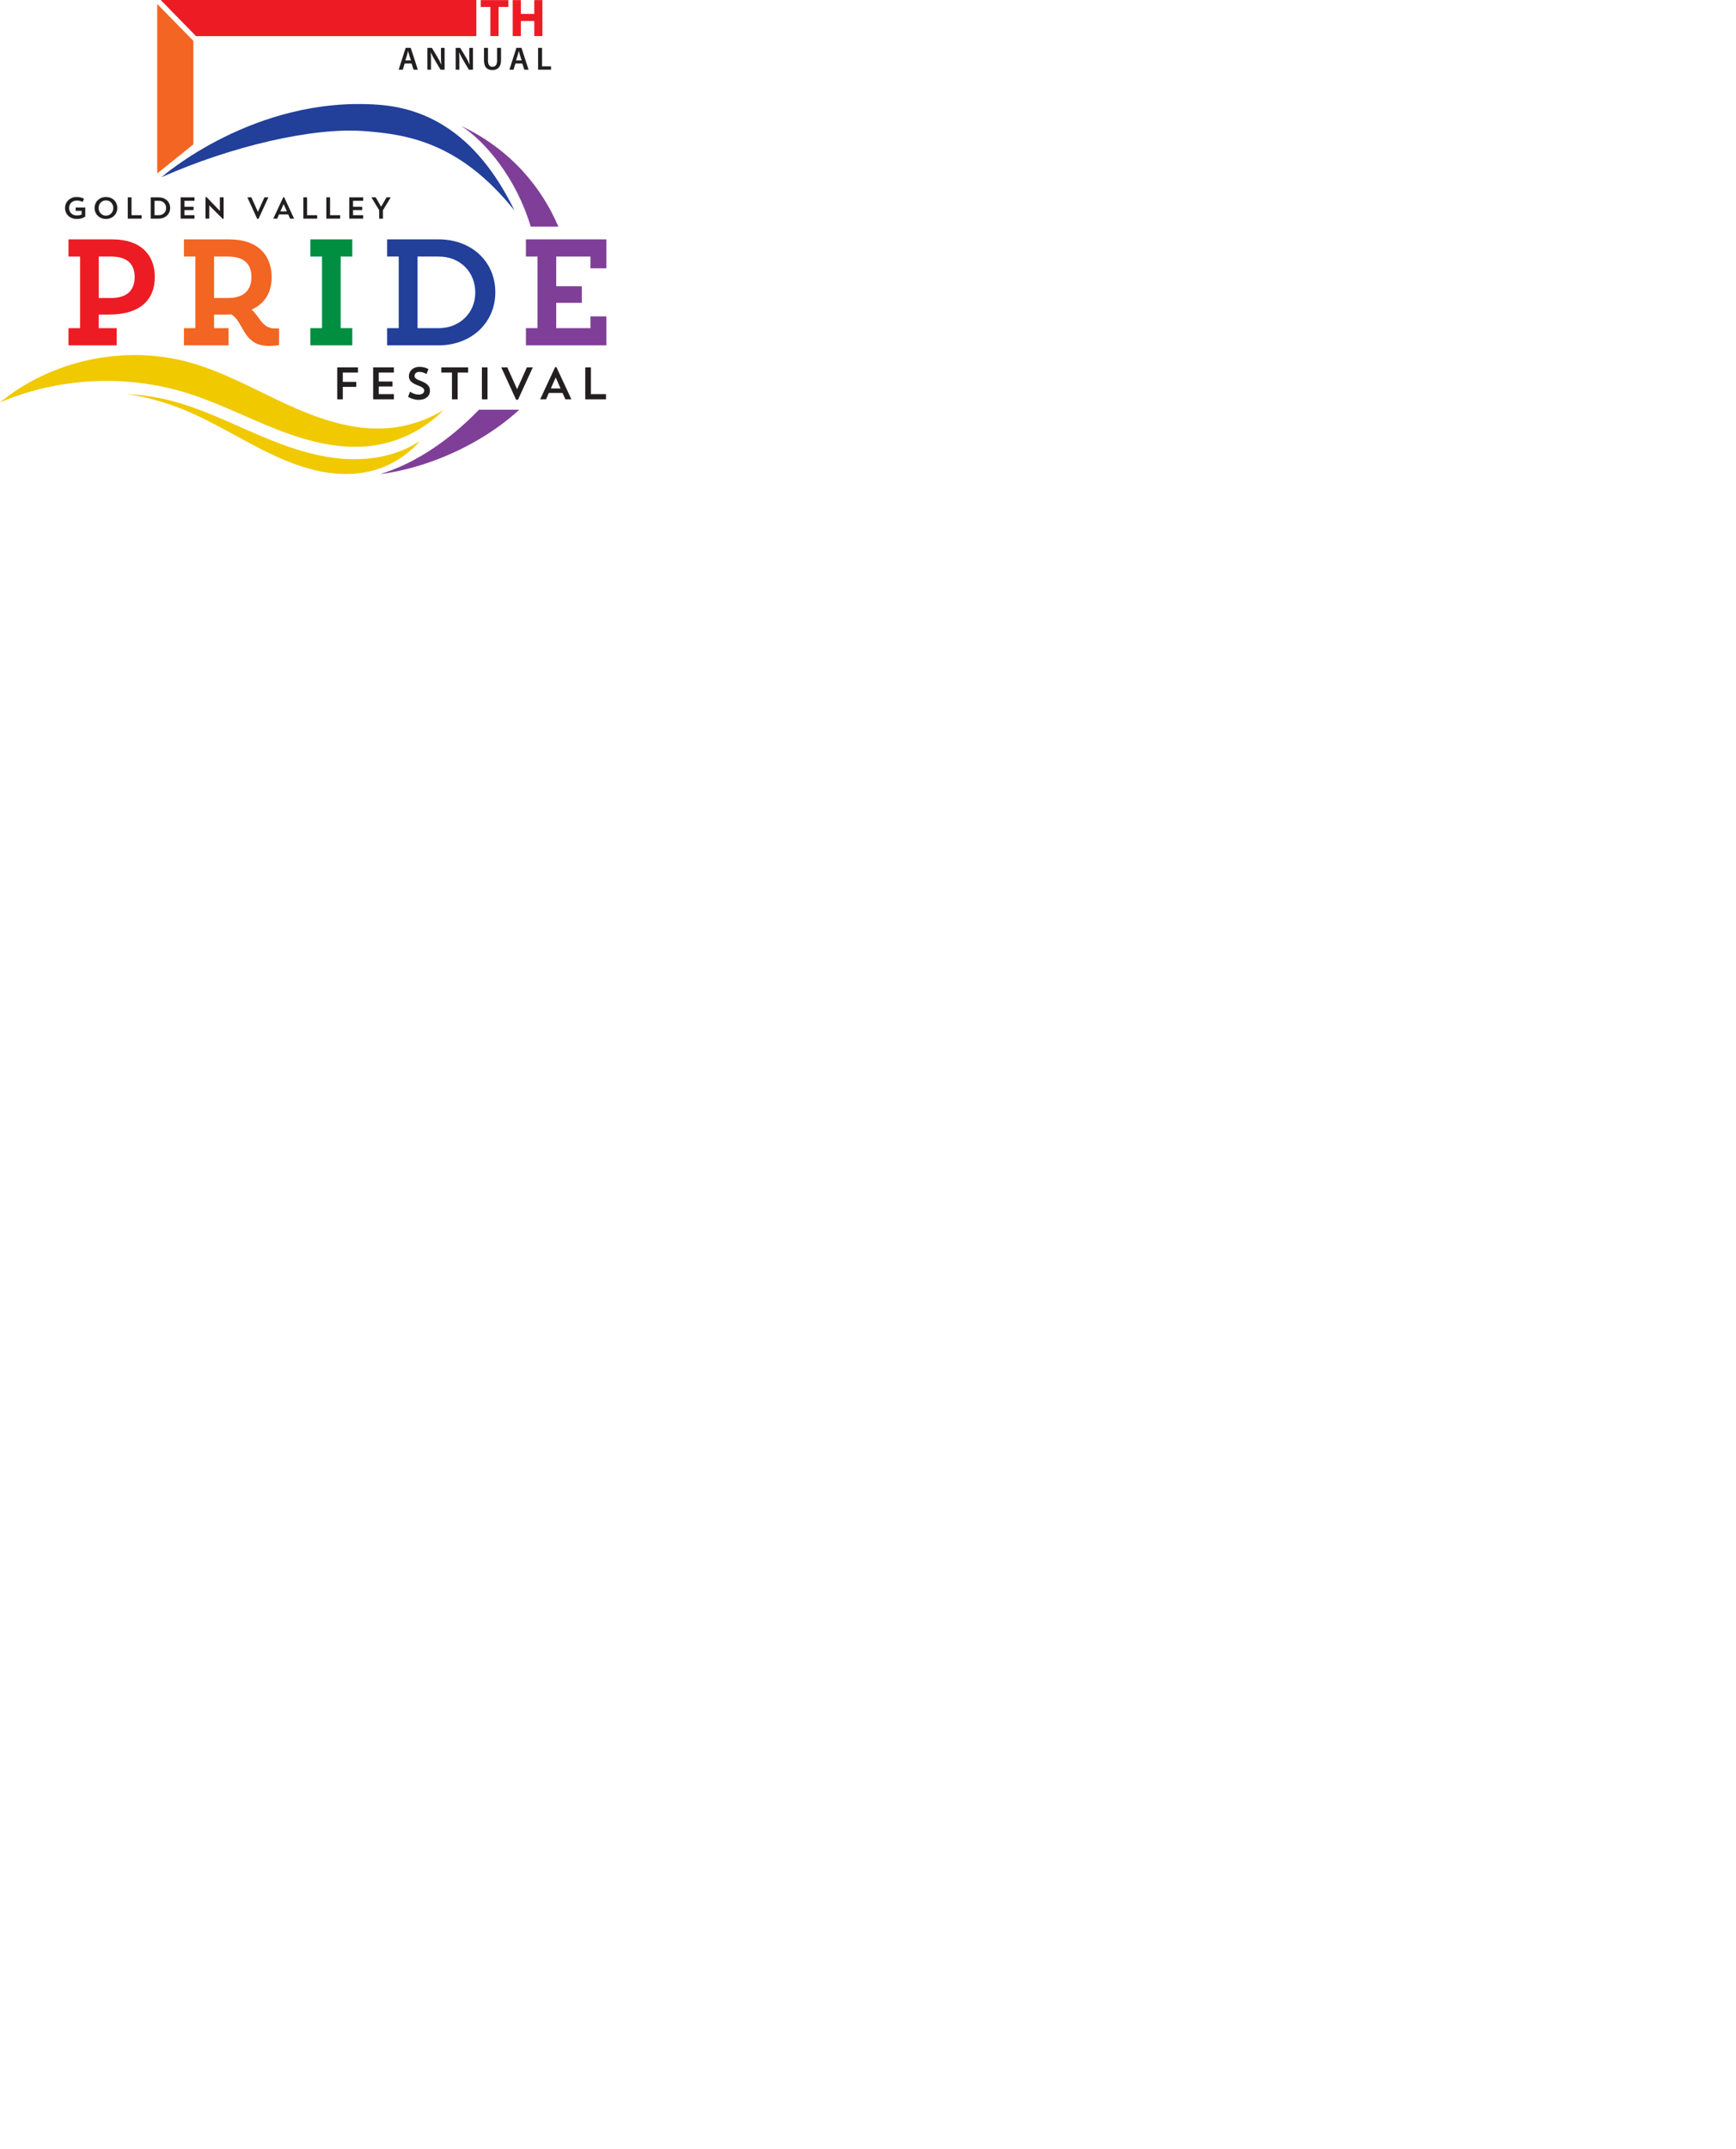<?xml version="1.0" encoding="UTF-8"?><svg id="Background" xmlns="http://www.w3.org/2000/svg" viewBox="0 0 4800.63 5941.21"><defs><style>.cls-1{fill:#008e41;}.cls-2{fill:#f26522;}.cls-3{fill:#ed1c24;}.cls-4{fill:#f0c900;}.cls-5{fill:#7f3f98;}.cls-6{fill:#231f20;}.cls-7{fill:#223f9a;}</style></defs><g><path class="cls-5" d="m1467.72,626.59h76.35c-45.15-106.33-129.76-212.37-268.73-278.42,68.08,43.86,152.62,145.66,192.37,278.42Z"/><path class="cls-5" d="m1324.38,1132.75c-76.36,79.52-172.71,147.8-273.5,178.13,126.05-16.13,275.94-78.09,385.17-178.13h-111.67Z"/></g><g><path class="cls-4" d="m0,1112.51c143.03-117.13,343.83-159.86,522.15-111.12,94.09,25.72,179.91,74.49,268.49,115.35,88.58,40.84,184.28,74.58,281.52,67.01,54.48-4.26,107.88-21.67,154.39-50.34-51.33,52.65-120.32,87.76-193.09,98.28-89.62,12.96-180.67-10.62-265.08-43.41-84.4-32.79-165.23-74.99-251.71-101.83-168.14-52.19-354.65-42.78-516.68,26.06"/><path class="cls-4" d="m866.56,1298.8c6.05,1.5,12.13,2.87,18.08,4.08,48.45,9.84,94.04,10.1,135.51.76,45.51-10.25,87.58-32.51,121.66-64.36,6.73-6.29,13.11-12.92,19.12-19.85-15.71,10.19-32.33,18.91-49.57,25.93-49.88,20.3-108.82,28.05-170.45,22.41-25.35-2.32-52.08-6.94-79.44-13.72h-.01c-26.74-6.63-54.52-15.37-84.96-26.71-39.13-14.58-77.81-31.67-115.21-48.19-61.37-27.11-124.83-55.15-190.14-71.81l-3.76-.95c-38.26-9.49-77.29-15.12-116.45-16.96,21.41,3.2,42.71,7.42,63.83,12.65,27.18,6.74,54.07,15.23,79.94,25.24,54.44,21.06,106.08,49.22,156.03,76.45,33.28,18.15,67.69,36.9,102.28,53.17,41.43,19.49,78.57,33.18,113.54,41.86Z"/></g><path class="cls-3" d="m189.37,661.76h121.69c77.93,0,117.1,42.93,117.1,104.19s-38.75,103.77-127.11,103.77h-27.92v37.52h49.59v47.51h-133.36v-47.51h32.09v-197.96h-32.09v-47.51Zm83.77,47.51v114.6h34.17c48.34,0,65.02-25.83,65.02-57.93s-16.26-56.68-65.02-56.68h-34.17Z"/><path class="cls-2" d="m508.63,661.76h125.45c77.93,0,117.1,42.93,117.1,104.19,0,40.43-16.67,72.52-55.43,90.02,22.92,19.58,28.76,52.09,64.19,52.09h11.66v45.84s-10.83,2.5-27.92,2.5c-72.94,0-68.77-67.1-104.19-87.1-5.01.41-10,.41-15.42.41h-32.09v37.52h40.01v47.51h-123.37v-47.51h31.68v-197.96h-31.68v-47.51Zm83.36,47.51v114.6h38.34c48.34,0,65-25.83,65-57.93s-16.25-56.68-65-56.68h-38.34Z"/><path class="cls-1" d="m858.33,661.76h115.86v47.51h-32.09v197.96h32.09v47.51h-115.86v-47.51h32.09v-197.96h-32.09v-47.51Z"/><path class="cls-7" d="m1070.48,661.76h142.53c90.85,0,156.7,61.26,156.7,146.28s-67.1,146.7-156.7,146.7h-142.53v-47.51h32.09v-197.96h-32.09v-47.51Zm84.18,47.51v197.96h58.77c56.68,0,100.85-41.26,100.85-98.36s-42.09-99.6-100.85-99.6h-58.77Z"/><path class="cls-5" d="m1632.73,741.78v-32.51h-94.6v82.1h70.84v45.84h-70.84v70.02h94.6v-32.51h44.18v80.02h-222.55v-47.51h32.09v-197.96h-32.09v-47.51h222.55v80.02h-44.18Z"/><g><path class="cls-6" d="m235.73,573.57v25.18s-8.78,6.69-22.76,6.69c-19.91,0-33.13-13.05-33.13-30.45s14.31-30.37,31.71-30.37c13.13,0,20.75,4.77,20.75,4.77l-3.6,8.87s-7.61-3.85-15.39-3.85c-13.81,0-22.26,8.7-22.26,20.75s9.03,20.5,21.25,20.5c5.44,0,10.21-1.18,13.39-2.35v-10.46h-16.4v-9.28h26.44Z"/><path class="cls-6" d="m292.92,544.62c18.24,0,31.46,12.8,31.46,30.37s-13.47,30.37-31.46,30.37-31.38-12.97-31.38-30.37,13.72-30.37,31.38-30.37Zm.09,51.62c11.37,0,20.24-9.12,20.24-21.08s-8.45-21.17-20.24-21.17-20.25,9.12-20.25,21.17,8.87,21.08,20.25,21.08Z"/><path class="cls-6" d="m353.38,545.62h10.37v49.28h27.86v9.54h-38.24v-58.82Z"/><path class="cls-6" d="m416.92,545.62h22.17c18.24,0,31.46,12.3,31.46,29.37s-13.47,29.45-31.46,29.45h-22.17v-58.82Zm10.46,9.54v39.74h11.8c11.37,0,20.24-8.28,20.24-19.74s-8.45-20-20.24-20h-11.8Z"/><path class="cls-6" d="m499.63,545.62h38.24v9.54h-27.86v16.48h25.27v9.2h-25.27v14.06h27.86v9.54h-38.24v-58.82Z"/><path class="cls-6" d="m568.36,545.28h3.26l36.4,37.9v-37.57h10.38v59.24h-2.76l-36.9-36.9v36.48h-10.37v-59.15Z"/><path class="cls-6" d="m713.18,585.78l18.07-40.16h10.88l-27.28,59.57h-3.51l-27.28-59.57h11.13l17.99,40.16Z"/><path class="cls-6" d="m766.6,604.44h-10.88l27.61-59.32h2.34l27.61,59.32h-11.13l-5.19-11.71h-25.27l-5.1,11.71Zm8.78-20h17.91l-8.96-20.24-8.95,20.24Z"/><path class="cls-6" d="m838.85,545.62h10.37v49.28h27.86v9.54h-38.24v-58.82Z"/><path class="cls-6" d="m902.39,545.62h10.37v49.28h27.86v9.54h-38.24v-58.82Z"/><path class="cls-6" d="m965.93,545.62h38.24v9.54h-27.86v16.48h25.27v9.2h-25.27v14.06h27.86v9.54h-38.24v-58.82Z"/><path class="cls-6" d="m1080.6,545.62l-21.58,35.56v23.26h-10.46v-23.35l-21.58-35.48h11.96l14.98,26.02,14.98-26.02h11.71Z"/></g><g><path class="cls-6" d="m932.54,1015.72h57.36v14.31h-41.92v25.72h37.15v13.81h-37.15v34.39h-15.44v-88.22Z"/><path class="cls-6" d="m1031.87,1015.72h57.36v14.31h-41.8v24.72h37.9v13.81h-37.9v21.08h41.8v14.31h-57.36v-88.22Z"/><path class="cls-6" d="m1157.31,1105.45c-10.41,0-20.84-3.52-28.87-8.41l5.4-14.06c7.29,4.9,16.06,7.91,23.97,7.91,10.41,0,15.19-5.15,15.19-10.79s-3.26-9.41-19.2-15.32c-17.2-6.27-23.1-14.43-23.1-24.97,0-13.31,10.79-25.61,29.63-25.61,9.41,0,18.7,2.76,24.34,6.03l-5.02,13.81c-5.15-2.89-12.93-5.91-19.7-5.91-9.29,0-13.56,5.15-13.56,11.3,0,5.64,4.77,9.16,17.2,13.67,19.7,7.65,25.35,15.44,25.35,26.99,0,15.69-11.93,25.35-31.63,25.35Z"/><path class="cls-6" d="m1220.36,1015.72h74.18v14.31h-28.99v73.92h-15.7v-73.92h-29.49v-14.31Z"/><path class="cls-6" d="m1332.62,1015.72h15.56v88.22h-15.56v-88.22Z"/><path class="cls-6" d="m1429.92,1075.96l27.11-60.24h16.31l-40.91,89.36h-5.27l-40.92-89.36h16.7l26.98,60.24Z"/><path class="cls-6" d="m1510.05,1103.94h-16.31l41.42-88.98h3.52l41.41,88.98h-16.69l-7.78-17.57h-37.9l-7.66,17.57Zm13.18-29.99h26.86l-13.43-30.37-13.43,30.37Z"/><path class="cls-6" d="m1618.43,1015.72h15.56v73.92h41.8v14.31h-57.36v-88.22Z"/></g><path class="cls-7" d="m446.66,489.83s256.72-226.13,600.91-200.19c158.58,11.95,284.32,105.75,375.11,292.3-151.64-189.55-299.08-210.66-415.01-219.48-144.32-10.97-369.04,42.48-561.01,127.36Z"/><polygon class="cls-3" points="444.4 0 1317.22 0 1317.22 100 542.14 100 444.4 0"/><g><path class="cls-6" d="m1119.03,175.54l-5.19,17.09h-11.37l19.33-60.32h14.05l19.6,60.32h-11.81l-5.46-17.09h-19.15Zm17.27-8.32l-4.74-14.86c-1.16-3.67-2.15-7.79-3.04-11.28h-.18c-.9,3.49-1.79,7.7-2.86,11.28l-4.65,14.86h15.48Z"/><path class="cls-6" d="m1181.76,192.63v-60.32h12.53l15.57,25.86c4.03,6.71,7.52,13.69,10.29,20.23h.18c-.72-8.05-.98-15.84-.98-25.06v-21.03h10.2v60.32h-11.37l-15.75-26.49c-3.85-6.62-7.88-14.05-10.83-20.85l-.27.09c.45,7.79.54,15.75.54,25.68v21.57h-10.11Z"/><path class="cls-6" d="m1260.15,192.63v-60.32h12.53l15.57,25.86c4.03,6.71,7.52,13.69,10.29,20.23h.18c-.72-8.05-.98-15.84-.98-25.06v-21.03h10.2v60.32h-11.37l-15.75-26.49c-3.85-6.62-7.88-14.05-10.83-20.85l-.27.09c.45,7.79.54,15.75.54,25.68v21.57h-10.11Z"/><path class="cls-6" d="m1349.46,132.31v35.17c0,11.81,4.92,17.27,12.35,17.27,7.96,0,12.71-5.46,12.71-17.27v-35.17h11.01v34.46c0,18.61-9.58,26.85-24.07,26.85s-23-7.79-23-26.76v-34.54h11.01Z"/><path class="cls-6" d="m1425.25,175.54l-5.19,17.09h-11.37l19.33-60.32h14.05l19.6,60.32h-11.81l-5.46-17.09h-19.15Zm17.27-8.32l-4.74-14.86c-1.16-3.67-2.15-7.79-3.04-11.28h-.18c-.9,3.49-1.79,7.7-2.86,11.28l-4.65,14.86h15.48Z"/><path class="cls-6" d="m1487.98,132.31h11.01v51.1h24.79v9.22h-35.8v-60.32Z"/></g><g><path class="cls-3" d="m1356.12,19.16h-26.72V.26h76.47v18.9h-27.16v80.61h-22.59V19.16Z"/><path class="cls-3" d="m1440.42.26v38.24h37.05V.26h22.44v99.5h-22.44v-41.63h-37.05v41.63h-22.59V.26h22.59Z"/></g><polygon class="cls-2" points="434.78 11.11 434.78 479.36 534.78 399.09 534.78 113.07 434.78 11.11"/></svg>